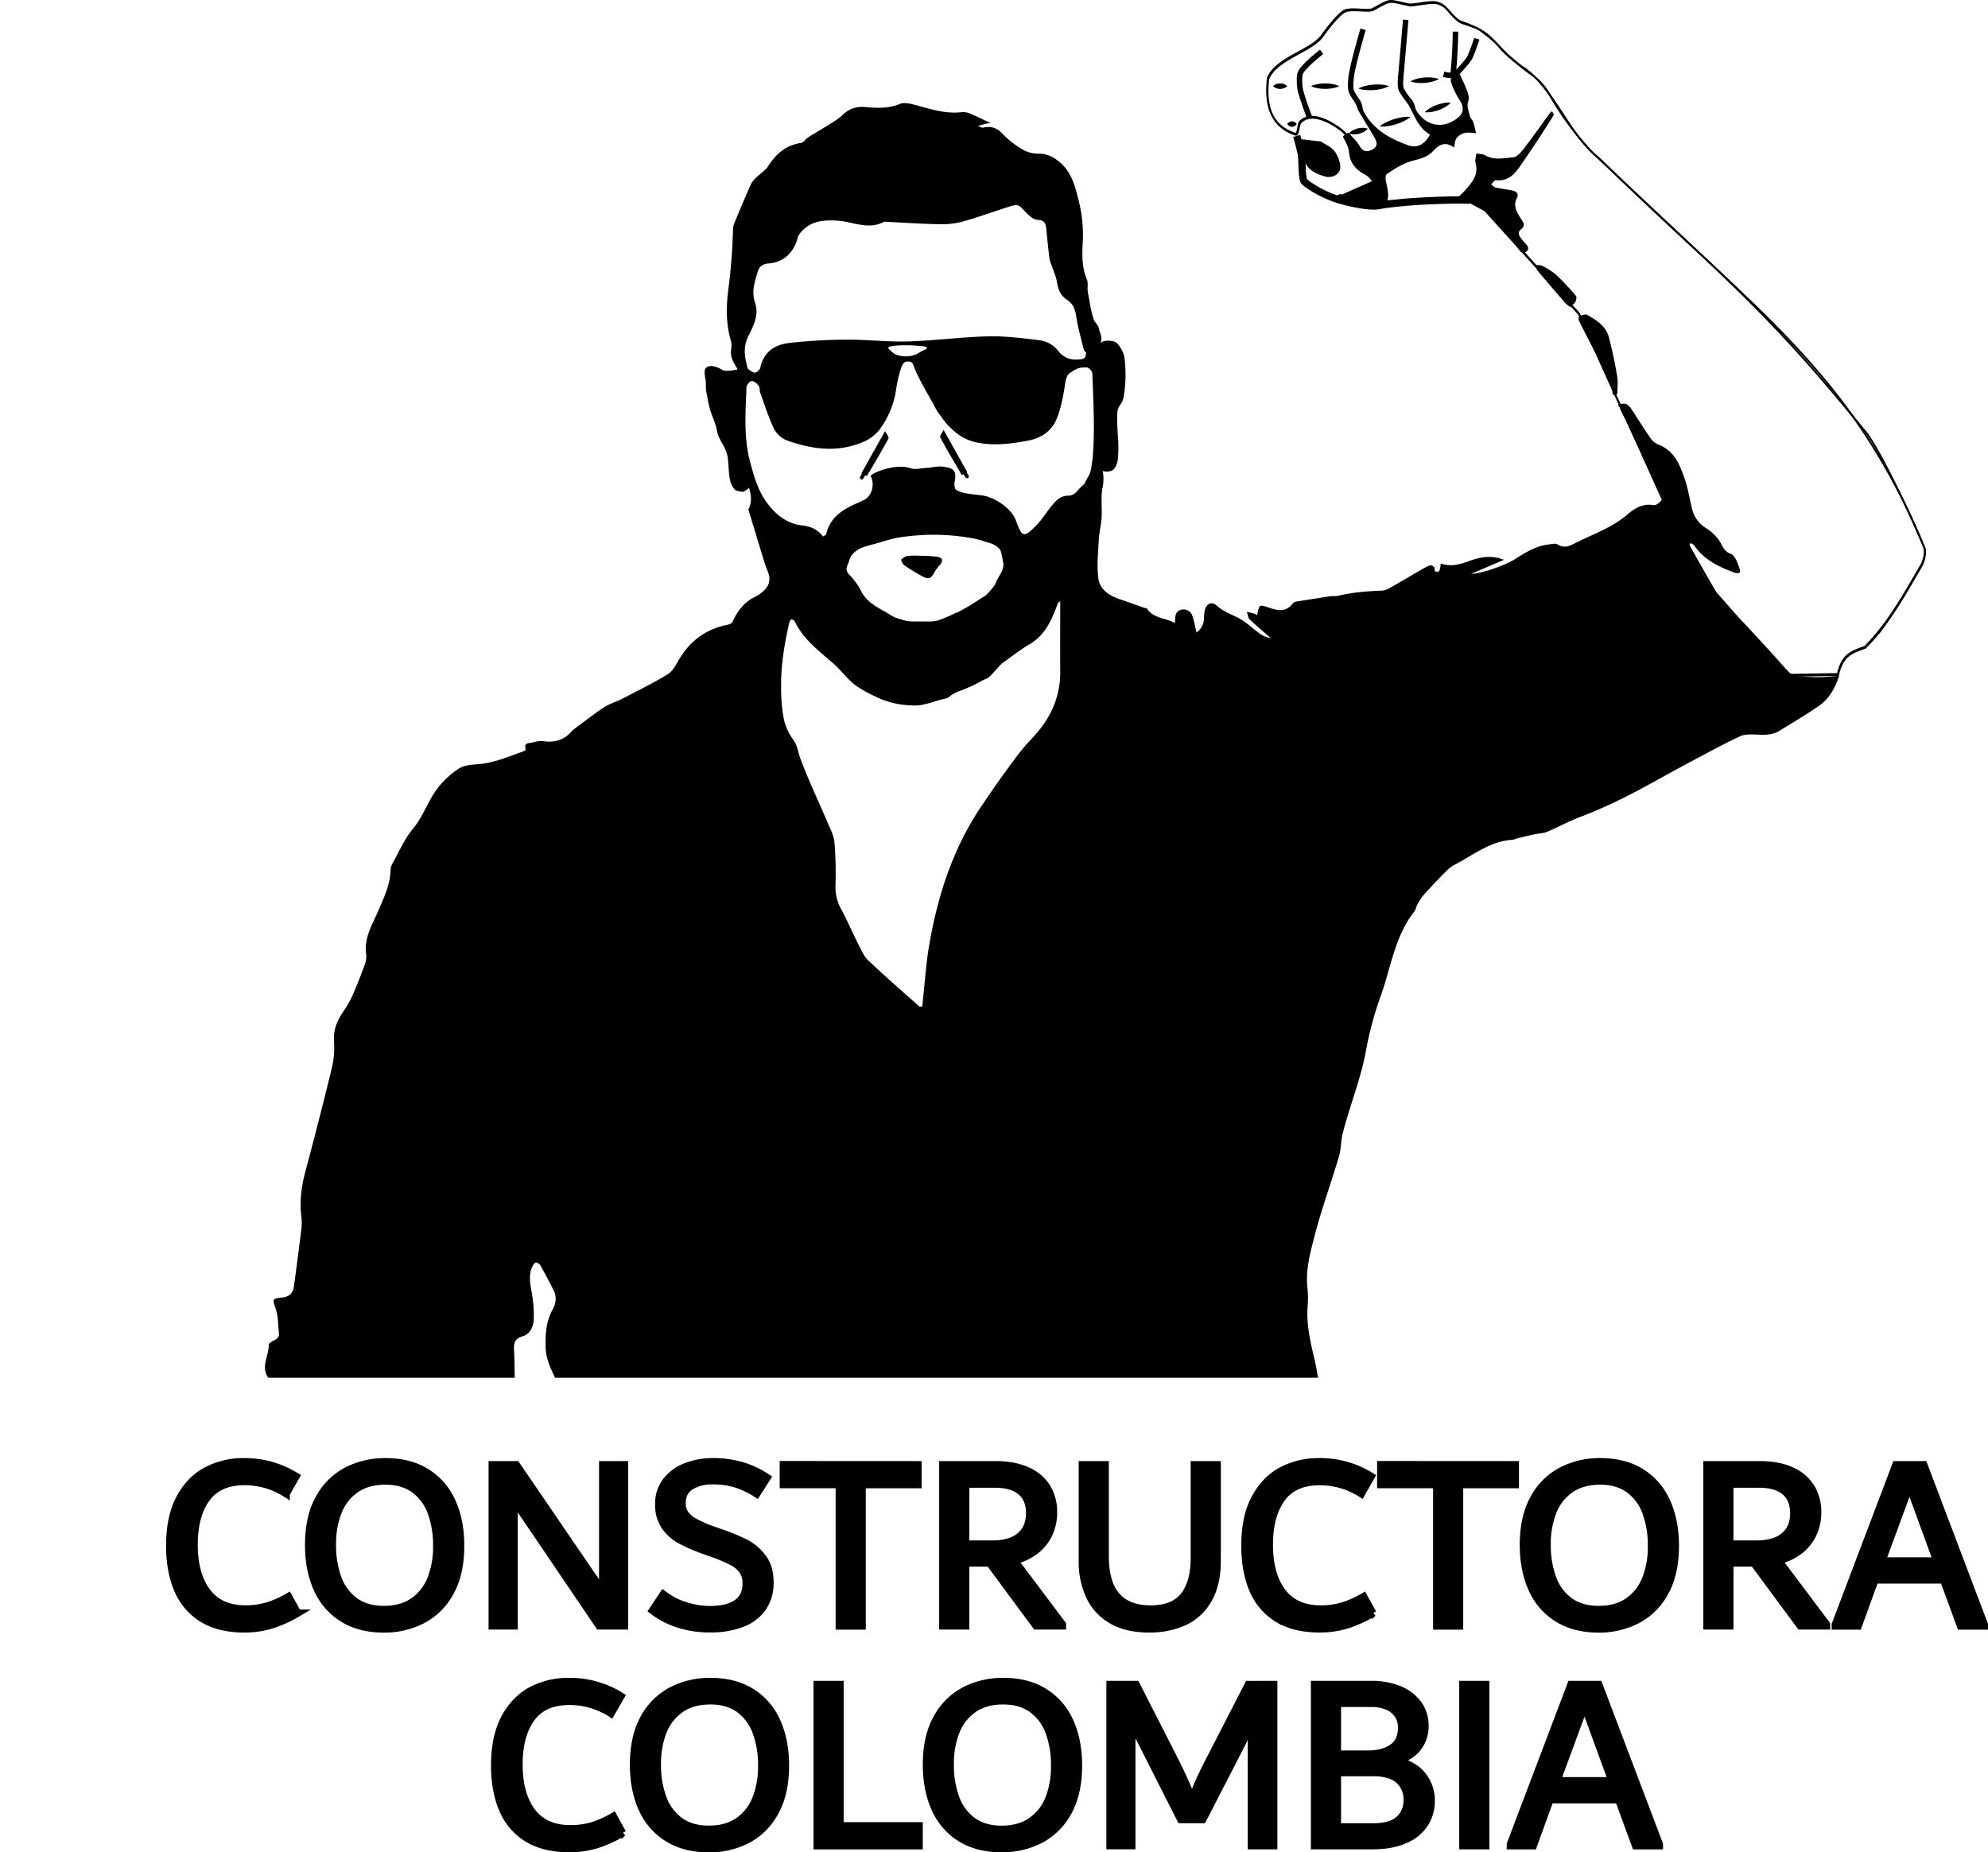 <svg xmlns="http://www.w3.org/2000/svg" viewBox="0 0 1094.58 1019.88"><defs><clipPath id="clip-path" transform="translate(91.44)"><path class="cls-1" transform="rotate(180 506.39 223.59)" d="M490.84 179.05h31.11v89.07h-31.11z"/></clipPath><clipPath id="clip-path-2" transform="translate(91.44)"><path class="cls-1" d="M384.37 250.65h54.16v26.64h-54.16z"/></clipPath><style>.cls-1,.cls-2,.cls-3,.cls-6{fill:none}.cls-2,.cls-3,.cls-6,.cls-8{stroke:#000}.cls-2,.cls-3{stroke-miterlimit:10}.cls-3{stroke-width:3px}.cls-8{stroke-width:4px}.cls-6{stroke-linecap:round;stroke-linejoin:round;stroke-width:2px}</style></defs><g id="Capa_2" data-name="Capa 2"><g id="Capa_1-2" data-name="Capa 1"><path d="M420.78 267.13c2 1 3 0 7 1 6.14 1.53 4.07.82 8.33 2.33 3.78 1.34 7.68 1.67 11.85 2.15 7.84.52 17.59 7.34 20 14.08 3.37 9.32 4.35 9.62 11.3 2.44 3-3.07 5.26-6.8 7.95-10.15 2.56-3.18 5.15-6.22 9.92-6.07a6.22 6.22 0 0 0 4.1-2.07c2.49-2.74 4.63-5.41 8.94-5.68.64 0 2.46-4.09 2.65-5s-.55-4.47-.9-7.15a.7.7 0 0 1 1.32-.39c1.84 4.1 3.58 7.54 2.59 14.94-1.36 5.56-.38 11.66-.74 17.5-.25 4-1.34 8-1.55 12.05-.36 7.13-1.14 14.38-.23 21.38.82 6.28 6.21 9.57 12.08 11.54 4.51 1.52 9 3.16 13.46 4.74.41.14 1.07 0 1.24.3 3.68 5.69 10.6 5.11 15.33 8 .29-1.87 0-4.21 1-5.65 2.1-3 7.11-2.25 8.49 1.23 1.15 2.93 1.57 6.14 2.4 9.57a9 9 0 0 0 4.1-7.27 36.12 36.12 0 0 1 .4-4.54c.9-4.19 3.93-5.58 7-2.74 3.3 3 7.22 4.41 11.08 6.3 4.39 2.14 8 5.79 12.06 8.7a11.86 11.86 0 0 0 6.22 2.57c-3.85-3.36-7.81-6.61-11.49-10.15-1-.95-1.12-2.8-1.64-4.24 1.35.32 2.72.6 4 1a8.93 8.93 0 0 1 1.67.89c.5-1.78.52-4 1.62-5 .71-.66 3.08.22 4.6.73 4.69 1.58 9.26 2.91 13.07-1.83a4 4 0 0 1 2.16-1.37c6.33-1.06 12.68-2 19-3 1.28-.19 2.66.13 3.9-.17 8-2 16.2-2.59 24.44-2.91 2.19-.08 4.41-1.56 6.44-2.7 5.62-3.15 11.11-6.53 16.73-9.68 2.49-1.4 5.41-3.25 6 1.88 0 .05 2.16.16 2.33-.21a17.87 17.87 0 0 0 .84-4.2c5.35 1.84 10.15.63 15.16-1.2 5.82-2.13 12-3.76 19.69-.85L718.47 316c7.22-.37 19.77-5.27 24.35-8.21 5.63-3.6 11.4-7.18 18.28-8 1.72-.21 3.9-.79 5.12 0 4.11 2.59 7.38.38 10.71-1.28 9.26-4.62 19.11-8 27.24-14.88 4-3.37 8.57-6.65 14.77-5.5 1.43.26 3.95-1.71 4.83-3.29.65-1.15-.23-3.53-1-5-1.49-2.84-4.35-5.25-5-8.19-2.19-10.22-8.9-18.21-12.78-27.56-1.25-3-3-5.77-4.31-8.74-.37-.85 0-2 0-3 1.2.05 2.63-.31 3.53.23a10.44 10.44 0 0 1 3 3.29c3.37 5.06 6.52 10.26 10 15.24a10.21 10.21 0 0 0 4.4 3.67c8.86 3.29 11.84 11.11 14.56 18.91 1.83 5.26 2.62 10.88 4 16.29a16.87 16.87 0 0 0 7.73 10.81 24.75 24.75 0 0 1 7.35 7c1.83 2.67 2.21 5.72 6.28 7.16 2.43.86 3.9 5.48 5 8.69.72 2.15-1.5 2.24-3 1.66-8.63-3.19-16.79-7.11-22.22-15.07a4.63 4.63 0 0 0-1.51-1.05c-.13-.07-.4.09-1 .26a9.14 9.14 0 0 0 .39 2.22c5.59 12.55 11.92 24.51 22.23 34.12 7.75 7.24 14.71 15.33 22 23.1 3.39 3.64 6.54 7.5 10 11.05a8 8 0 0 0 4.46 2.31 118.49 118.49 0 0 0 12.92.58c3.18 0 6.35-.43 10.35-.72-2.35 7.22-5.66 12.77-11.08 16.53-7.11 4.94-14.6 9.34-22 13.86-4.33 2.65-9.16 2.07-14 1.91-2.49-.08-5.29 0-7.47 1-8.39 3.93-16.55 8.39-24.74 12.73q-10.64 5.64-21.18 11.5c-13.61 7.6-27.44 14.67-42.06 20.17-6.24 2.34-12.12 5.62-18.28 8.2-2.14.89-4.65.88-7 1.38-3.35.73-6.69 1.55-10 2.36a11.14 11.14 0 0 1-1.83.65c-12.19.57-21.38 8.19-31.56 13.47a19.47 19.47 0 0 0-5 3.66c-4.28 4.33-8.49 8.73-12.56 13.25a30.31 30.31 0 0 0-3.51 5.42c-.64 1.13-.74 2.61-1.52 3.59-10.75 13.54-12.88 30.56-18.43 46.15a188.84 188.84 0 0 0-8.17 30c-2.81 15.85-9 30.67-12.91 46.13-1.07 4.18-.86 8.7-2.09 12.81-4.37 14.7-9.68 29.14-13.5 44-2.37 9.24-5 18.72-3.8 28.6a52.05 52.05 0 0 1 .06 9.75c-.73 10.23 1.6 20 3.94 29.84.75 3.15 1.22 6.36 1.82 9.54H214.13c-2.36-5.31-5-10.38-5.14-16.56-.14-7.27.13-14.2 3.74-20.78 1.8-3.29 2.53-7 .72-10.66-2.32-4.66-4.77-9.25-7.3-13.79a3.44 3.44 0 0 0-2.4-1.71c-.73.05-1.59 1.23-2 2.1-2.26 4.58-1.35 9.23-.51 14a69.7 69.7 0 0 1 1.22 14.75c-.17 4.13-1.7 8.55-6.22 9.84-4.92 1.41-4.84 4.63-4.62 8.52.28 4.75.25 9.52.35 14.28H56.26c-4.31-6.11.46-12.11.26-18.18 0-.33.42-.73.72-1 1.74-1.7 5.28-1.78 4.9-5.35-.47-4.46-.36-9.13-1.74-13.3-1.8-5.44-2.19-5.76 3.56-6.36 3.95-.41 5.92-2.44 6.41-6.07q2.09-15.11 3.94-30.24a30.94 30.94 0 0 0 .23-7.8c-1.14-8.54-.08-16.8 2.12-25.07 4.94-18.63 9.79-37.29 14.32-56a49.71 49.71 0 0 0 1.51-15.47c-.56-6.85 1.82-12.2 5.57-17.49a51.55 51.55 0 0 0 4.94-9c2.26-5.14 4.29-10.4 6.22-15.68a12.13 12.13 0 0 0 1-5.72c-1.48-9.3 3.36-16.82 6.74-24.68 3.09-7.18 6.48-14.18 6.64-22.22a8.08 8.08 0 0 1 1.14-3.7c3.58-6.39 6.54-13.33 11.14-18.88 4.4-5.3 6.9-11.41 10.17-17.17a46.92 46.92 0 0 1 15-15.94c2.83-1.89 7-2.23 10.57-2.49 8.8-.65 16.74-4.12 24.88-7 .57-.2 1.54-.75 1.5-1-.28-1.75-.79-3.37 1.9-3.66s5.21-1.49 7.61-1.07c6 1 11.6-.54 15.52-5.09a12.5 12.5 0 0 1 2.11-1.87c5.31-3.92 10.49-8.06 16-11.65 3.19-2.06 7-3.14 10.41-4.9 8.23-4.26 16.54-8.39 24.48-13.15 2.56-1.53 4.37-4.69 5.93-7.44 6-10.55 14.68-17.34 26.63-19.85 1.24-.26 2.75-.63 3.25-1.71 2.6-5.6 6.26-10.66 11.77-13.43 7.86-4 10-8.51 7.73-14.21-.6-1.48-1.21-3-1.68-4.49-3-9.7-5.92-19.43-8.87-29.15-.06-.2-.25-.47-.18-.61 4-7.79-1.69-14.67-2.13-22.06-.69-11.46-2.18-22.86-3.16-34.3-.28-3.23-.6-6.68.24-9.71 1.43-5.11.24-9.46-2.33-13.65-1.66-2.69-2.65-5.35-2.06-8.6a11.91 11.91 0 0 0-.33-5.17c-2.73-9.4-2.4-19.17-1.17-28.47a306.15 306.15 0 0 0 2.47-32.39c.05-2.07 1.11-4.16 1.93-6.15 2.55-6.17 5.16-12.31 7.88-18.4a12.73 12.73 0 0 1 2.71-3.59c2.31-2.29 5.31-4.09 7-6.74 4.35-6.7 9.73-11.38 17.92-12.55 1.46-.2 2.57-2.22 4-3.14 3.41-2.19 7-4.16 10.37-6.33 2.9-1.85 6-3.52 8.45-5.87a14.91 14.91 0 0 1 12.38-4.45c6.49.57 12.91.94 19.25-1.71 2.13-.88 5.16-.28 7.59.35 8.8 2.27 17.41 5.39 26.78 4.14a10.43 10.43 0 0 1 4.94 1.13c3.18 1.31 6.26 2.87 10.29 4.76l-6.66 1.72c1.58.6 2.17 1.06 2.63 1 4.36-1 7.74-.22 11 3.41a49.71 49.71 0 0 0 11.74 9 18 18 0 0 0 8.65 1.9 15.11 15.11 0 0 1 8.84 3c8.43 5.6 10.52 14.23 12.72 23.13a76.69 76.69 0 0 1 2.16 22.74c-.37 6.8-.52 13.69 2.26 20.29.88 2.07.13 4.77.56 7.1 1 5.31 1.67 10.78 3.55 15.78 2.66 3.51 2.66 3.51 2.66 6.52 1 2 0 2.58 0 4 0 2 0 1-1 4-.32 1.57-2.92 2.4-4.71 2.86-2.59.67-2.89-2-3.33-3.88-1.28-5.25-2.77-10.48-3.55-15.82-.57-3.92-1.75-7.14-5.13-9.3-3.62-2.32-4.88-5.79-5.53-9.86-.46-2.89-1.75-5.66-2.68-8.48a24.83 24.83 0 0 1-1.43-4.29c-.67-5.34-1.18-10.7-1.7-16-.29-3-.7-5.2-4.86-5.36-2.29-.09-4.83-2.47-6.65-4.39-4.1-4.32-4-4.49-9.82-2.61-8.68 2.78-17.26 5.91-26.05 8.29a48.13 48.13 0 0 1-13.3 1.05c-9.33-.19-18.65-.85-28-1.31a1.24 1.24 0 0 0-.64 0c-8.76 4.76-17.31-.14-25.94-.61-7.11-.38-13.9 0-19.15 5.62a9.44 9.44 0 0 0-2.43 3.57c-2.14 8.3-7.76 13.77-16 14.37-3.47.25-5.28 1.75-6.13 4.69-1.61 5.58-3.52 10.91-1.39 17.12 2.09 6-.53 12-3.39 17.48s-2.78 10.82-1.21 16.44c.23.84.26 2 .82 2.42 1.09.91 2.54 2 3.75 2a4.18 4.18 0 0 0 2.88-2.7c1.84-8.87 8.13-12.79 16.18-13.68a297.46 297.46 0 0 1 31.2-1.81c11.26-.07 22.55 1.32 33.79 1 14.74-.44 29.43-2.43 44.17-2.81 9.27-.24 18.61 1 27.87 2.07 6.82.78 11.27 4.9 13.79 11.41.84 2.19 3 3.86 4.8 6-3.11 1-3.67 4.28-4.17 8.09a97.88 97.88 0 0 1-3.68 15.78c-2.48 8.05-8.51 12.57-16.48 14.06-9.84 1.85-19.86 3.14-29.76.68a26.36 26.36 0 0 1-10.09-5.18c-5-4.09-6-6.07-9.16-10.21a33 33 0 0 1-2.72-4.54c-1.85-3.82-8.33-13.8-11.35-22.1-.79-2.18-1.79-2.18-3.79-2.18-1 0-2.32 1.39-2.77 2.72a67 67 0 0 0-2.94 11.92 48.88 48.88 0 0 1-9.57 23.29 23.28 23.28 0 0 1-9.4 6.63c-13.88 5.7-27.81 3.68-41.41-1.18a14.16 14.16 0 0 1-6.91-6.25c-3.08-6.42-5.22-13.29-7.66-20-.44-1.2-.09-2.85-.79-3.76-.94-1.23-2.57-2.7-3.86-2.65-1 0-2.84 2.12-2.89 3.35-.47 13.45-1.63 27 1.76 40.22 1.92 7.48 4.12 15.35 8.28 21.68 4.56 6.92 11.38 13.18 20.12 14.18 5.24.59 8.93 2.23 12 6.18.79-.56 1.63-.84 1.73-1.28 2.14-9.38 9.21-13.75 17.26-17.16 1.2-.51 2.35-1.13 3.54-1.67 7.48-3.1 6.48-3.1 13.48-6.1 1.75-.82 4.31-.15 6-1 2-1 4-3 5-2s7 1 8 0 2.46.14 4.04.94Zm-76.42 73.74c-.45.59-1 1-1.16 1.55-2.58 11.66-4.73 23.39-4.56 35.39a96.9 96.9 0 0 0 1.32 17.3 29.82 29.82 0 0 0 5.17 11.89c2.52 3.36 2.77 7 4.09 10.58 4.46 12 10 23.54 15 35.31 1.51 3.55 3.47 7.19 3.8 10.92a210.56 210.56 0 0 1 .54 24.1 25.12 25.12 0 0 0 3.31 13c3.37 6.28 6.16 12.87 9.39 19.23 1.56 3.06 3 6.46 5.46 8.75 9.12 8.64 18.61 16.9 28 25.26.24.21.82 0 1.65 0 .18-1.89.34-3.79.55-5.69 1-9.27 1.63-18.61 3.19-27.78 4.7-27.44 13.08-53.57 28.86-76.88 3.51-5.17 7-10.34 10.65-15.42s7.33-10.19 11.22-15.1c2.69-3.41 5.81-6.47 8.64-9.77 8.38-9.76 13-20.95 12.84-34-.1-12.73 0-25.46 0-38.4-.62.45-1.13.61-1.25.93-3.35 8.92-6.82 17.62-15.79 22.77-4.85 2.79-9.25 6.38-13.86 9.62-2.67 1.88-3.1 3.2-7.63 7.73-2 2-2 1-7 4a97.55 97.55 0 0 1-9 4 20.26 20.26 0 0 0-6 3c-.92.61 0 1-5 2-7 2-4.49 1.59-11 3-3.28.71-11 0-15-1a47.26 47.26 0 0 1-11-4 72.55 72.55 0 0 1-9-5c-5.31-3.54-8.76-8.82-13.41-12.87-8-7-16.66-13.34-21.34-23.38-.25-.41-1.04-.62-1.68-1.04Zm91.43-3.69c8.3-4.38 10-6 15-9 1-.6 5.58-5.58 6-7 1.18-3.91 5-7 4.1-11.66-.84-4.27-1.1-6.35-2.1-7.36-2.9-2.9-5-3-8-4-1.56-.52-4.44-1.33-6.1-1.66a119.44 119.44 0 0 0-36.33-1.2 62.39 62.39 0 0 0-13.61 2.86c-2.12.71-11.09 2.85-13 4-5 3-5 5-6.27 8.32-.74 1.69-1.61 3.49.6 5.88a35.6 35.6 0 0 1 6.49 8.83c2.4 5.22 7.58 8.51 12.19 11 3.09 1.67 3 2 7 4 4 1 5 2 10 2h8c4 0 4.85-.34 9-2 5.03-2.01 4.03-2.01 7.03-3.01ZM398 191c-.26.09-.25.54-.26 1.09.86.61 2 1.73 2.8 2.4 4.21 2.61 10.77 2.09 14.22-.39a34.8 34.8 0 0 1 4-2s0-.56 0-1-7-1-11-1-7.9.17-9.76.9ZM651 73c1.85 2.21 4.79 4.93 6.19 7.4 1.88 3.31 4.17 3.41 7.05 1.89 3.26-1.73 2.4-4.32 1-6.69-2.68-4.71-5.61-9.29-8.36-14-.72-1.22-1.35-3.34-1.93-4.65.37-.26 1.63-1.73 2-2 2 2 1.54 4.63 2.32 6.15 5.25 10.2 14.5 15.23 24.63 18.9 5.05 1.81 9.11-.57 12-5.9C688.77 70.13 687 62 683 56c.36-.23 1.63-1.77 2-2 3 3 2.41 5.36 3.54 7.12 5.26 8.23 14.27 10 22 4.26 4-3 4.47-5.77 1.86-10a44.34 44.34 0 0 1-4.15-8c-1.64-4.54-1.45-4.61 3.92-6.58 1.17 2.48 2.51 4.91 3.46 7.48s2.26 4.86 1.2 8.06c-.71 2.15.43 5 1 7.46.29 1.2 1.45 2.17 1.86 3.37.68 2 1.08 4.1 1.59 6.16-2-.09-4.07-.57-6-.17a8.68 8.68 0 0 0-4.62 2.69c-1 1.18-1 3.15-1.55 5.4-4.86-3.76-8.45-1.42-11.56 2-4.32 4.69-10.66 4.45-15.86 6.93A58.92 58.92 0 0 0 672 96c-.74.55-.61 2.81-.29 4.15 2.75 11.47.91 14.35-10.59 13.26A73.42 73.42 0 0 1 644 110c-.38-.14.25-1.47 0-2 .72-.3 2.11-1.45 3-1 2 1 6.75 1 10.44 3.09a12.68 12.68 0 0 0 5.61 1.39c2.66.1 5.61-3 4.54-5.06-2-3.74-4-8.49-7.37-10.24-5.57-2.91-8.46-6.8-8.93-12.55C651 80 648 76 648 75c.58-.39 2.36-1.67 3-2ZM718 112c-1.85.48-4 0-6 0 .17-1.06-.32-3.76 0-4a42.74 42.74 0 0 0 5.23-5.55c3-3.54 5.24-7.4 3.8-12.5-.46-1.64.23-3.61.4-5.43 1.63.3 3.51.19 4.86 1 5 2.85 10.32 1.51 15.3 1.14 2.51-.19 5.11-3.64 7-6.1 4.55-5.77 8.72-11.84 13.08-17.76a7.12 7.12 0 0 1 1.72-1.18c.28.75.82 1.48.64 1.77q-4.7 7.5-9.55 14.9c-2.47 3.75-5 7.43-7.56 11.15-3.56 5.26-7 10.57-14.72 9.81-.8-.08-1.75 1.46-2.63 2.25.82.61 1.56 1.55 2.47 1.75 3 .67 6 1 9 1.58 2.11.44 4 1.66 2.77 4.06-2.39 4.54 0 8 2.14 11.48 1.26 2.1 2.91 3.67-.05 6-2.27 1.76-.57 3.93.77 5.68 1.5 2 4.94 4.31 2.4 6.38-3.11 2.52-4.41-2-6.25-3.71-1.22-1.15-1.72-3-2.88-4.29-4.35-4.76-6.35-6.76-11.35-12.76M797.86 217.09c-2.81-6.16-5.59-12.33-8.44-18.47-.73-1.55-1.75-3-2.54-4.49-3.06-5.9-6.12-11.81-9.06-17.77-.28-.58 0-2.11.42-2.26 1.33-.52 3.22-1.32 4.19-.76 5.08 2.92 10.3 6.08 11.92 12.22 1.86 7.09 3.37 14.3 4.62 21.53.56 3.23.09 6.63.09 9.95Z" transform="translate(91.44)"/><path d="M635.81 77.9c3.19 2.1 4.19 2.1 6.9 4.62 2 1.84 4.71 8.26 3.55 11.11-1.3 3.22-4.83 4.55-8.64 3.41-6.52-2-11.51-5.05-11.21-13 .08-2.08-.82-4.2-1.51-7.4ZM772.92 168.83a15.25 15.25 0 0 1-2.33-1.74C765.35 161 760.11 155 755 148.84c-.58-.71-.53-1.94-.77-2.93 1.15.13 2.48-.06 3.42.45a36.54 36.54 0 0 1 7.63 4.87 141.17 141.17 0 0 1 11 11.69c.54.62.11 2.53-.45 3.51s-1.89 1.57-2.91 2.4ZM415.37 306a77.79 77.79 0 0 1 9.16.54c3.05.52 3.44 2.1 1.56 4.48a24.3 24.3 0 0 0-2.71 3.5c-2.16 4.22-3.41 4.79-7.28 2.62a98 98 0 0 1-9.37-5.72 4.78 4.78 0 0 1-2-3.23 6.78 6.78 0 0 1 3.56-2.11 57.46 57.46 0 0 1 7.08-.08ZM815.63 245.76c-3.38-6.36-8.13-11.95-10.48-18.91-.88-2.6-2.8-4.23-5.83-3.93M796.71 217.7c.44-.65 1.39-1.49 1.23-1.93-1.8-4.92-.88-10.66-4.49-15M698.85 312.3c-2.77.27-3.65 2.43-4.56 4.57M684.5 84.62c7.93.41 12.5-4.42 16.31-10.44M714.51 66.35a24.06 24.06 0 0 0-3.42-19.46c-2.24-3.35.13-4.23 1.46-6M762.79 61.13c.22.65.82 1.66.59 1.9A49.34 49.34 0 0 0 756 73.4c-3.21 5.93-8 11-12.2 16.4-.74.93-2.13 1.34-3.21 2M500.53 204l-7.83 1.31M736.69 307.73c-5.33 1.76-11.35.59-16.31 3.91-2.36 1.57-4.78 3.05-7.17 4.57M667.21 98.32l2.29 4.56c2.42 4.85-.46 10.23-5.88 10.32a13.75 13.75 0 0 1-7.09-2 6.34 6.34 0 0 0-5.35-.76c-1.25.25-3-1.93-4.52-3" transform="translate(91.44)"/><path d="M755.61 147.25c3.74 4.52 8.74 7.69 12.72 12.1a20.33 20.33 0 0 1 4.9 10.08M740.61 125.06c1 5.32 4.71 9 7.83 13.05M307.42 343c-.21 1.74-.43 3.48-.65 5.22M594.47 337.09l9.79 5.87M454.86 67.65c-2.17-.21-4.5 0-6.48-.75-2.89-1.07-5.06-.32-7.22 1.41M131.28 479.31l-7.83-.65M480.31 113.32c-.44 2.61-.87 5.22-1.31 7.83M485.52 84.62c-.43 2.61-.87 5.22-1.3 7.83M347.87 133.55l-7.87-1.31M439.21 61.13l-.66 7.87M512.27 256.85c2 4.46 4.22 8.93-.65 13M725 110.06h-7.83M741.26 122.45l7.18 2" transform="translate(91.44)"/><path class="cls-2" d="M649.93 74.83c1.74.12-17.06-16.4-25.45-7.17-1 1.42-1 7.21-2.61 6.52-14.42-4.84-16.51-17.39-15-30.66 4.26-10.82 23-15 29.35-22.84 0 0 8.62-12.39 13-14.35 3.58-1.58 11.2.24 15-.65 11.42-6.3 8.21-5.1 20.87-2.61 3.65-.13 10.75-1.87 14.36-1.31 6.56 1.59 6.71 6.15 13 10.44 1.77.91 8.77 2.85 10.44 3.92 16.58 12.41 5.59 6.61 23.49 20.87 6.52 5.22 10.44 6.53 15.66 15.66 6.22 10.9 17 26.1 27.4 35.23 74.85 70.6 95 86.47 147.44 151.35 10 14.63 27.39 52.19 31.31 62.63.9 2.42-.25 7-1.31 9.13-9 15.57-14.65 25.28-22.18 35.23-1.91 3-9.13 10.44-9.13 10.44-8.48 2.9-12.57 4.84-15 15l-27.55.44-39.69-45.2-29.31-51.8-46-102-57-63-52.93 1.35-3.07-18.35Z" transform="translate(91.44)"/><path class="cls-3" d="M636.23 28.51s-10.16 7.91-11.75 11.74c-.75 1.81-.41 7.22 0 9.14.93 4.34 5.22 15.66 5.22 15.66" transform="translate(91.44)"/><path d="M713.97 74.83s2.28 8.09 2.6 10.44c.46 3.23.13 11.31 1.31 14.35.33.86 4.44 3.43 5.22 3.92a60.32 60.32 0 0 0 14.34 6.52c5.23 1.55 16.22 4.11 21.59 3.15 17.55-3.15 46.26-3.15 46.26-3.15" stroke-width="4" stroke-miterlimit="10" stroke="#000" fill="none"/><path class="cls-3" d="M659.06 16.12s-5.7 19.42-6.53 26.09c-.23 1.94-.56 6 0 7.83s3.92 6.52 3.92 6.52M682.54 10.9s-1.92 22.51-2.6 30c-.18 2-.57 6 0 7.83.68 2.25 5.21 7.82 5.21 7.82M709.94 17.42s0 10.44-1.3 23.49c-.13 1.3-5.22 0-5.22 0M721.69 21.34a110.8 110.8 0 0 1-3.92 10.43c-1.32 2.48-8.25 9.67-8.25 9.67" transform="translate(91.44)"/><path d="M761 152c3.74 4.52 8.74 7.69 12.72 12.11M609.48 47.43a5.2 5.2 0 0 1 1.95-1.17 6.07 6.07 0 0 1 3.92 0 5.34 5.34 0 0 1 2 1.18 5.21 5.21 0 0 1-2 1.18 6.16 6.16 0 0 1-3.92 0 5.37 5.37 0 0 1-1.95-1.19ZM630.35 47.43a15 15 0 0 1 3.92-1.17 23.74 23.74 0 0 1 7.83 0 15 15 0 0 1 3.9 1.17 14.58 14.58 0 0 1-3.91 1.18 24.11 24.11 0 0 1-7.83 0 15.41 15.41 0 0 1-3.91-1.18ZM656.45 48.74a17.28 17.28 0 0 1 4.15-1.5 28.37 28.37 0 0 1 8.48-.66 17.29 17.29 0 0 1 4.33.85 17.13 17.13 0 0 1-4.15 1.5 27.87 27.87 0 0 1-8.48.65 17.26 17.26 0 0 1-4.33-.84ZM685.15 44.82a15.22 15.22 0 0 1 3.82-1.5 24.68 24.68 0 0 1 3.89-.65 23.56 23.56 0 0 1 3.94 0 14.69 14.69 0 0 1 4 .85A15 15 0 0 1 697 45a22.71 22.71 0 0 1-3.89.64 23.56 23.56 0 0 1-3.94 0 15.46 15.46 0 0 1-4.02-.82ZM668.19 69.61a18.71 18.71 0 0 1 3.9-2.43 31.64 31.64 0 0 1 4.14-1.61 30.36 30.36 0 0 1 4.34-1 18.79 18.79 0 0 1 4.58-.18 18.24 18.24 0 0 1-3.89 2.43 30.21 30.21 0 0 1-8.48 2.61 18.85 18.85 0 0 1-4.59.18ZM693 61.78a14.64 14.64 0 0 1 3.19-2.41 22.73 22.73 0 0 1 7.17-2.61 14.28 14.28 0 0 1 4-.2 14.38 14.38 0 0 1-3.21 2.44 21.85 21.85 0 0 1-3.48 1.6 22.2 22.2 0 0 1-3.7 1 14.19 14.19 0 0 1-3.97.18ZM651.23 73.53a8.32 8.32 0 0 1 2.32-1.8 11.52 11.52 0 0 1 2.54-1 11.31 11.31 0 0 1 2.68-.35 8.09 8.09 0 0 1 2.9.5 8 8 0 0 1-2.33 1.79 11.13 11.13 0 0 1-5.22 1.3 8 8 0 0 1-2.89-.44ZM617.31 68.31a3.57 3.57 0 0 1 1.3-1.18 2.87 2.87 0 0 1 1.31-.32 2.83 2.83 0 0 1 1.3.32 3.5 3.5 0 0 1 1.31 1.18 3.59 3.59 0 0 1-1.31 1.18 2.83 2.83 0 0 1-1.3.32 3 3 0 0 1-1.31-.33 3.53 3.53 0 0 1-1.3-1.17Z" transform="translate(91.44)"/><g clip-path="url(#clip-path)"><path d="M637.68 751.25c.1-4.76.07-9.53.35-14.28.22-3.89.3-7.11-4.62-8.52-4.52-1.3-6-5.71-6.22-9.84a69.7 69.7 0 0 1 1.22-14.75c.84-4.79 1.75-9.43-.51-14-.43-.87-1.29-2.05-2-2.1a3.38 3.38 0 0 0-2.39 1.71c-2.54 4.54-5 9.13-7.31 13.78-1.81 3.63-1.08 7.38.72 10.67 3.61 6.57 3.88 13.5 3.74 20.78-.13 6.18-2.78 11.25-5.14 16.56H195.36c.6-3.18 1.07-6.4 1.82-9.54 2.37-9.93 4.72-19.83 3.92-30.2a61.48 61.48 0 0 1 .19-10.42c.86-9.51-1.62-18.66-3.91-27.58-3.82-14.83-9.13-29.27-13.5-44-1.23-4.11-1-8.64-2.09-12.81-4-15.47-10.1-30.29-12.91-46.14a189 189 0 0 0-8.17-30C155.16 525 153 508 142.28 494.41c-.78-1-.88-2.47-1.52-3.59a30.31 30.31 0 0 0-3.51-5.42c-4.07-4.52-8.28-8.92-12.56-13.25a18.51 18.51 0 0 0-4.63-3.48c-10.32-5.28-19.57-13.07-31.91-13.66a10.28 10.28 0 0 1-1.83-.65c-3.34-.81-6.68-1.62-10-2.35-2.32-.51-4.83-.49-7-1.39-6.16-2.57-12-5.85-18.28-8.2a299.94 299.94 0 0 1-39.27-18.62q-13.65-7.51-27.39-14.86c-7-3.75-14.09-7.53-21.32-10.92-2.18-1-5-1.1-7.47-1-4.8.16-9.63.73-14-1.91-7.39-4.52-14.88-8.92-22-13.86-5.42-3.77-8.73-9.31-11.08-16.54 4 .3 7.17.72 10.35.73a118.5 118.5 0 0 0 12.92-.59 8 8 0 0 0 4.46-2.3c3.48-3.55 6.63-7.42 10-11.05 7.26-7.77 14.22-15.86 22-23.1 10.31-9.61 16.64-21.57 22.23-34.12a9.23 9.23 0 0 0 .39-2.22c-.62-.17-.89-.33-1-.26a4.49 4.49 0 0 0-1.51 1c-5.43 8-13.59 11.87-22.22 15.07-1.55.57-3.77.49-3-1.67 1.09-3.2 2.56-7.82 5-8.68 4.07-1.45 4.45-4.49 6.28-7.16a24.75 24.75 0 0 1 7.35-7 16.89 16.89 0 0 0 7.73-10.81c1.42-5.42 2.21-11 4-16.3 2.72-7.8 5.7-15.61 14.56-18.9a10.17 10.17 0 0 0 4.4-3.68c3.47-5 6.62-10.17 10-15.23a10.34 10.34 0 0 1 3-3.29c.9-.54 2.33-.19 3.53-.23 0 1 .33 2.19-.05 3-1.32 3-3.06 5.75-4.31 8.74-3.88 9.35-10.59 17.34-12.78 27.56-.64 2.94-3.5 5.35-5 8.19-.79 1.51-1.67 3.88-1 5 .88 1.58 3.4 3.55 4.83 3.28 6.2-1.14 10.79 2.14 14.77 5.51 8.13 6.88 18 10.26 27.24 14.87 3.34 1.67 6.6 3.88 10.71 1.28 1.22-.77 3.41-.19 5.12 0 6.88.81 12.65 4.4 18.28 8 4.58 2.93 17.13 7.83 24.35 8.21l-18.42-7.76c7.68-2.92 13.87-1.28 19.69.85 5 1.83 9.81 3 15.16 1.2a17.67 17.67 0 0 0 .84 4.19c.17.38 2.33.27 2.33.22.64-5.13 3.56-3.28 6.05-1.88 5.62 3.15 11.11 6.52 16.73 9.67 2 1.14 4.25 2.62 6.44 2.71 8.24.32 16.4.93 24.44 2.9 1.24.31 2.62 0 3.9.18 6.35.94 12.7 1.91 19 3a3.9 3.9 0 0 1 2.16 1.37c3.81 4.74 8.38 3.41 13.07 1.83 1.52-.52 3.89-1.39 4.6-.73 1.1 1 1.12 3.22 1.62 5a8.38 8.38 0 0 1 1.67-.89c1.33-.4 2.7-.67 4.06-1-.53 1.44-.66 3.28-1.65 4.24-3.68 3.54-7.64 6.79-11.49 10.15a11.94 11.94 0 0 0 6.22-2.57c4-2.91 7.67-6.56 12.06-8.7 3.86-1.89 7.78-3.27 11.08-6.31 3.07-2.83 6.1-1.45 7 2.75a36 36 0 0 1 .4 4.54 9 9 0 0 0 4.1 7.26c.83-3.42 1.25-6.64 2.4-9.56 1.38-3.49 6.39-4.23 8.49-1.23 1 1.44.74 3.78 1 5.64 4.72-2.91 11.64-2.32 15.32-8 .17-.26.83-.17 1.24-.31 4.49-1.57 8.95-3.21 13.46-4.73 5.87-2 11.26-5.26 12.08-11.54.91-7 .13-14.25-.23-21.38-.21-4-1.3-8-1.54-12.05-.37-5.85.61-11.94-.75-17.5-1.16-4.74 1-6.71 3.26-9.37.44 1.67-.08 3.2.19 4.59.18 1 1.44 2.42 2.21 2.42 4.32 0 6.45 2.94 8.94 5.68a6.22 6.22 0 0 0 4.1 2.07c4.77-.15 7.36 2.88 9.92 6.06 2.69 3.36 5 7.09 7.95 10.16 6.95 7.18 7.93 6.87 11.3-2.44 2.44-6.74 13.4-15.16 20-14.08 4.55.73 8.07-.81 11.85-2.15 4.26-1.51 4.5-2.43 2-6.4-1.14-1.79-2.09-3.4-.28-5.21 3.38-3.38 13-2.85 15.59 1.12 1.47 2.24 2.77 2.47 4.73 1.06 6.69-4.8 13.65-4.61 20.79-1.13 1.71.83 3.44 1.62 5.19 2.44-4.51 6.91-3.69 9.48 3.85 12.89 1.19.54 2.34 1.16 3.54 1.67 8.05 3.41 15.12 7.78 17.26 17.16.1.44.94.71 1.73 1.28 3.09-3.95 6.78-5.59 12-6.19 8.74-1 21.39-8.83 26-15.74 3-6 3-4 4-11 1.93-13.49.68-35.88.21-49.33-.05-1.22-1.85-3.31-2.89-3.35-1.29 0-3.94-.06-5.32.63-4 2-5.57 2.8-6 4-2.43 6.7-1.94 15.61-5 22-1.28 2.67-7.22 9-10 10-13.57 4.84-20.44 2.89-34.29-2.81a23.23 23.23 0 0 1-9.4-6.62 48.93 48.93 0 0 1-9.57-23.24 67 67 0 0 0-2.94-11.92c-.45-1.33-2.25-2.57-3.7-3-.65-.21-2.41 1.38-2.86 2.49-3.28 8-11.19 13.81-11 23.43 0 .35-.4.75-.69 1.07-3.76 4.17-7.21 8.72-11.43 12.37a25.42 25.42 0 0 1-10.2 5.16c-9.9 2.46-19.92 1.17-29.76-.68-8-1.5-14-6-16.48-14.07a97.64 97.64 0 0 1-3.68-15.78c-.5-3.8-1.06-7.06-4.17-8.08 1.77-2.15 4-3.82 4.81-6 2.51-6.51 7-10.63 13.78-11.41 9.26-1.07 18.6-2.31 27.87-2.07 14.74.37 29.43 2.37 44.17 2.81 11.24.33 22.25 5.28 33.52 5.35 10.39.07 13.69.86 24 2 8.05.89 9.48 2.48 14 7a11.36 11.36 0 0 0 8 3c2 0 4 0 5-1s1-6 1-8c0-6 .84-3.61-2-9s-1.68-14.42.41-20.47c2.13-6.2.22-11.53-1.39-17.11-.85-2.95-2.66-4.44-6.13-4.69-8.22-.6-13.84-6.07-16-14.37a9.47 9.47 0 0 0-2.43-3.58c-5.25-5.65-12-6-19.15-5.61-8.63.47-17.18 5.37-25.93.61a1.4 1.4 0 0 0-.65 0c-9.33.47-18.65 1.13-28 1.32a48 48 0 0 1-13.4-1.24c-8.8-2.37-17.38-5.5-26.06-8.28-5.87-1.89-5.72-1.71-9.82 2.61-1.82 1.92-4.36 4.3-6.65 4.39-4.16.16-4.57 2.34-4.86 5.36-.52 5.35-1 10.71-1.7 16a25.11 25.11 0 0 1-1.43 4.29c-.93 2.82-2.22 5.58-2.68 8.48-.65 4.07-1.91 7.54-5.53 9.85-3.38 2.17-4.56 5.39-5.13 9.31-.78 5.33-2.27 10.57-3.55 15.82-.44 1.83-.74 4.54-3.33 3.88-1.79-.46-4.24-2.26-4.56-3.84-.78-4-3-5.88-6.46-7.2-.76-.29-1.22-1.34-2.69-3.07 5.2 1.15 9.26.46 10.66-3.28 1.88-5 2.57-10.47 3.55-15.78.43-2.33-.32-5 .56-7.09 2.73-6.48 2.64-13.23 2.28-19.91a77.62 77.62 0 0 1 2.3-23.02c2.2-8.89 4.29-17.53 12.72-23.13a15.1 15.1 0 0 1 8.84-2.94c2.91 0 6.21-.47 8.65-1.91a49.67 49.67 0 0 0 11.75-9c3.29-3.63 6.67-4.39 11-3.42.46.1 1.05-.36 2.63-1l-6.66-1.73c4-1.88 7.11-3.44 10.29-4.76a10.44 10.44 0 0 1 4.94-1.12c9.37 1.25 18-1.88 26.78-4.14 2.43-.63 5.46-1.24 7.59-.35 6.34 2.64 12.76 2.28 19.25 1.71A14.91 14.91 0 0 1 457.15 56c2.44 2.34 5.55 4 8.45 5.86 3.41 2.18 7 4.15 10.37 6.33 1.44.93 2.55 2.94 4 3.15 8.19 1.17 13.57 5.85 17.92 12.55 1.71 2.65 4.71 4.44 7 6.74a12.83 12.83 0 0 1 2.71 3.58c2.72 6.09 5.33 12.24 7.88 18.4.82 2 1.88 4.09 1.93 6.16.27 10.85-10 21.43-8.59 32.23 1.23 9.3 2 19 4 28 .36 1.66 1.7 4.35 2 6 .58 3.25-1 5-1 8 0 4.91-1.27 8.9.16 14 .84 3 .52 6.48.24 9.7-1 11.44.28 22.88-.4 34.33-.45 7.4 0 6 1 14 .07.14-6 8.43-6.07 8.64q-4.11 13.56-8.24 27.11c-.7 2.27-1.52 4.51-2.38 6.72-1.49 3.85-.93 7.16 2.08 10.13 6 5.92 11.87 12 17.88 17.87a5.91 5.91 0 0 0 2.86 1.16c12 2.5 20.62 9.29 26.63 19.85 1.56 2.75 3.37 5.9 5.93 7.44 7.94 4.76 16.25 8.89 24.48 13.14 3.41 1.76 7.22 2.85 10.41 4.91 5.41 3.51 10.48 7.55 15.68 11.39a14.85 14.85 0 0 1 2.43 2.1c3.93 4.57 9.58 6.14 15.54 5.11 2.4-.41 5 .81 7.61 1.08s2.18 1.9 1.9 3.65c0 .26.93.8 1.5 1 8.14 2.84 16.08 6.31 24.88 7 3.6.26 7.74.59 10.57 2.48a47.1 47.1 0 0 1 15 15.94c3.27 5.77 5.77 11.87 10.17 17.17 4.6 5.56 7.56 12.5 11.14 18.89a8.08 8.08 0 0 1 1.14 3.69c.16 8.05 3.55 15.05 6.64 22.22 3.38 7.87 8.22 15.39 6.74 24.69a12.13 12.13 0 0 0 1 5.72c1.93 5.28 4 10.53 6.22 15.68a51.55 51.55 0 0 0 4.94 9c3.75 5.28 6.13 10.64 5.57 17.48a49.74 49.74 0 0 0 1.51 15.48c4.53 18.73 9.38 37.39 14.32 56 2.2 8.27 3.26 16.52 2.12 25.06a30.92 30.92 0 0 0 .23 7.8q1.86 15.15 3.94 30.25c.49 3.63 2.46 5.66 6.41 6.07 5.75.59 5.36.92 3.56 6.36-1.38 4.17-1.27 8.84-1.74 13.3-.38 3.56 3.16 3.65 4.9 5.34.3.3.73.69.72 1-.2 6.06 4.57 12.06.26 18.18Zm-154-416.56c-4.68 10-13.31 16.39-21.34 23.38-4.65 4.05-9.16 8.24-12.57 13.63-1.87 3-5.41 4.92-8.35 7.12-3.82 2.85-7.93 5.32-11.65 8.29-2.67 2.14-5.16 2.32-8.44 1.61-6.51-1.41-13.15-2.35-19.78-3.14-4.75-.57-6.23-1.84-5.19-6.6.58-2.69.09-4.13-2.42-5.06-1.62-.6-3.14-1.5-4.77-2.1-7.05-2.6-7.05-2.57-11.43-9.63-.34 1.45-.31 2.48-.79 3.14a15.87 15.87 0 0 1-2.58 2.3c-.43-.93-1.33-1.92-1.2-2.76.63-4.11-2.26-5.79-4.93-7.67-4.61-3.24-9-6.83-13.86-9.62-9-5.16-12.44-13.86-15.79-22.77-.12-.32-.63-.49-1.25-.93 0 12.94.08 25.67 0 38.4-.11 13 4.46 24.21 12.84 34 2.83 3.3 5.95 6.36 8.64 9.76 3.89 4.92 7.58 10 11.22 15.1s7.14 10.26 10.65 15.43c15.78 23.31 24.16 49.43 28.86 76.87 1.56 9.18 2.16 18.52 3.19 27.79.21 1.89.37 3.79.55 5.69.83 0 1.41.18 1.65 0 9.38-8.37 18.87-16.62 28-25.27 2.42-2.29 3.9-5.68 5.46-8.74 3.23-6.36 6-13 9.39-19.24a25.06 25.06 0 0 0 3.31-13 210.56 210.56 0 0 1 .54-24.1c.33-3.73 2.29-7.37 3.8-10.93 5-11.77 10.59-23.33 15.05-35.3 1.32-3.54 1.57-7.22 4.1-10.58a30 30 0 0 0 5.16-11.87 96.9 96.9 0 0 0 1.32-17.3c.17-12-2-23.74-4.56-35.4-.12-.53-.71-1-1.16-1.54-.73.35-1.51.57-1.72 1.04Zm-78.42-2.37c-.63 2.8 1.08 4 3.8 3s5.1-2.33 7.77-3.09c5.35-1.51 5.38-1.39 9.46 1.28 3.33-1.93 6.33-3.77 9.42-5.44 4.61-2.5 9-5 11.4-10.17a35.84 35.84 0 0 1 6.49-8.84c2.21-2.38 1.86-3.82-.4-5.87-5.66-5.12-12.5-7.68-19.64-9.73-1.61-.46-4.15-.62-4.62-1.66-1.62-3.62-4.7-3.47-7.63-3.8-12.12-1.36-24.24-2.15-36.33.21a13.25 13.25 0 0 0-4.83 1.65 77.23 77.23 0 0 0-9.88 7.42 6.25 6.25 0 0 0-1.5 5 108.83 108.83 0 0 0 3.23 11.77c.43 1.43.73 3.51 1.75 4.06 7 3.76 12.61 9.72 20.42 12.17 4.54 1.44 6.94-.66 8.88-4.69 3.34 2.11 2.71 4.24 2.16 6.73Zm16.55-149.56c-.88 0-2.57.93-2.56 1.4a5 5 0 0 0 1.42 3.18c3.38 3.24 6.61 3.1 10.45-.16.8-.68 1.7-1.23 2.56-1.84v-1.66c-4.02-.33-7.96-.76-11.92-.92Z" transform="translate(91.44)"/></g><path d="M321.7 268.13a38.31 38.31 0 0 1-3.5 2.5c-.9.45-4.3-.29-5-1-2-2-2.59-4.46-3-7-.36-2.23-.63-8.77-1-11-1-6-5-9-6-15-.48-2.89-2-6.24-3-9a52.29 52.29 0 0 1-2-8c-1-5-1-5-1-9 0-1.52-1.5-6.51 0-8 2.5-2.5 7.19-.09 9 1 2.5 1.5 9.5-.5 9.5-.5M509.8 194.87s3.42-5.34 5.6-6.62c1.59-.94 5.44-.78 7.12 0 2.38 1.1 4.79 6.33 5.09 8.14a73.29 73.29 0 0 1-.51 22.9c-.59 2.68-2.23 3.59-3.05 6.11-.75 2.27-.22 11.43 0 14.25a79 79 0 0 1 0 13.23c-.33 2.25-1.23 4.93-3.06 6.1a7.12 7.12 0 0 1-6.1 0c-2.11-1.15-1.53-8.65-1.53-8.65M395.84 237.29c.68 1.42 2.33 3.35 1.88 4.19-3.74 7-7.87 13.82-11.88 20.68l-3-1.6 13.16-23.4Z" transform="translate(91.44)"/><path class="cls-6" d="M396.1 240.82 383 263" transform="translate(91.44)"/><path d="M428.13 236.69c-.68 1.42-2.32 3.35-1.88 4.19 3.75 7 7.87 13.82 11.88 20.68l3-1.6-13.13-23.4Z" transform="translate(91.44)"/><path class="cls-6" d="M427.87 240.22 441 262.35" transform="translate(91.44)"/><g clip-path="url(#clip-path-2)"><path d="M318.81 234.19c-1.55 14.66 3.2 28.16 10.37 40.2 3.5 5.89 11.23 10.18 18 13.05 7.48 3.18 16.25 7.56 22.26-4.27 1.85-3.66 8.7-4.61 13.19-6.77 8-3.87 6.84-11.78 5.32-14.21-.68-1.09 13.23-7.48 22-4.36 2.43.86 5.51 0 8.28-.17 3.66-.18 7.47-1.35 11-.48 2.26.57 6.7.57 4.91 8.29-.25 1 0 3.82.87 4.29a23.38 23.38 0 0 0 9.8 3c13.69.58 21.29 5.51 24 14.94.5 1.77 1.55 3.38 3.31 7.09 5.36-5.5 10-9.81 14.06-14.57 3.38-4 6.25-7.55 12.17-8.64 3.37-.63 6.17-5 8.94-7.93 1.75-1.86 3-4.23 4.75-6.87 2.93 3.11 4.64 5.56 4.14 10.47-1.67 16.26-2.83 32.61-3 48.94-.08 8.5 7.33 12.08 15.83 15h-79.7c.25-1 .21-2 .54-2.16 8.35-3.56 8.37-11.67 9.26-18.56.35-2.72-3-7.4-5.91-8.74-6.95-3.27-14.45-6.37-22-7.19-8.74-1-17.75.59-27.21 1.09.46 2.33.71 3.64 1 5.22a20 20 0 0 0-2.73.48c-7.89 2.62-15.91 4.94-23.6 8.07-3.84 1.56-4.5 4.59-1.25 8.29s5.7 8.12 9.23 13.27H324c.13-.49.08-1.6.58-1.94 9.76-6.77 5.47-14.79 2.55-23.05-3-8.47-7.47-17.28-7.21-25.83.47-15.72-6-30.37-5.08-45.91Z" transform="translate(91.44)"/><path class="cls-6" d="M461.15 326.63 448 330.54M406.05 300.59l-7.87-2.6" transform="translate(91.44)"/></g><path class="cls-8" d="M20.08 891.27a34 34 0 0 1-13.63-15.89Q2 865.11 2 851.13 2 835 7.69 824.62t14.86-15.07a43.35 43.35 0 0 1 20.14-4.73 54.91 54.91 0 0 1 15.41 2.06 55.3 55.3 0 0 1 13.5 6l-5.48 9.59a42.34 42.34 0 0 0-22.88-6.71q-14.25 0-21 9.32t-6.78 25.34q0 16.57 7.12 26t21 9.45a41.46 41.46 0 0 0 12.6-1.78 54.65 54.65 0 0 0 11.24-5.07l5.07 9.18a69.73 69.73 0 0 1-14.18 6.44A50.46 50.46 0 0 1 43 896.88q-13.74 0-22.92-5.61ZM97.21 891.06a36.37 36.37 0 0 1-14-16.23q-4.73-10.41-4.72-24.25 0-15.35 5.75-25.62a36.77 36.77 0 0 1 15.34-15.21 45.73 45.73 0 0 1 21.24-4.93q13.29 0 22.6 5.82a36.47 36.47 0 0 1 14.05 16.24q4.73 10.41 4.72 24.25 0 15.35-5.75 25.62A36.71 36.71 0 0 1 141.05 892a45.69 45.69 0 0 1-21.23 4.93q-13.29-.05-22.61-5.87Zm38.84-9.31a26.88 26.88 0 0 0 9.73-12.27 47.44 47.44 0 0 0 3.22-18.22 52.09 52.09 0 0 0-3.08-18.7 26.84 26.84 0 0 0-9.39-12.56q-6.3-4.53-15.75-4.52-9.73 0-16.24 4.45a26.83 26.83 0 0 0-9.72 12.26 47.51 47.51 0 0 0-3.22 18.22 52 52 0 0 0 3.08 18.7 26.9 26.9 0 0 0 9.38 12.54q6.3 4.52 15.76 4.52 9.72.03 16.23-4.42ZM252.43 806.46v88.78h-14l-39-57.54-1.79-2.6a28.24 28.24 0 0 0-1.71-2.61c-1-1.37-1.78-2.64-2.46-3.83s-1.31-2.38-1.85-3.56v70.14h-12.07v-88.78h13.29L233 865.24c.36.55 1.14 1.66 2.33 3.35s2.19 3.25 3 4.66a37.77 37.77 0 0 1 2.06 4v-70.79ZM282 894.21a47.12 47.12 0 0 1-14.25-7.46l6-9a38.3 38.3 0 0 0 12.4 6.38 44.79 44.79 0 0 0 13.08 2.12q9.85 0 15-3.56c3.42-2.38 5.14-6 5.14-10.83a12.22 12.22 0 0 0-1.85-7 16.63 16.63 0 0 0-6-5 85.69 85.69 0 0 0-12-5l-2.33-.83a91.68 91.68 0 0 1-14-6 24.71 24.71 0 0 1-8.63-7.74 20.82 20.82 0 0 1-3.29-12 20.18 20.18 0 0 1 4.18-13 25.14 25.14 0 0 1 11-7.88 41 41 0 0 1 14.66-2.6 57.38 57.38 0 0 1 15.55 2.06 50.18 50.18 0 0 1 14.31 6.71l-5.75 9a47.71 47.71 0 0 0-11.65-5.55 43.15 43.15 0 0 0-12.6-1.71 22.38 22.38 0 0 0-12.06 3q-4.78 3-4.79 9.32a10.44 10.44 0 0 0 1.57 5.75 15.05 15.05 0 0 0 5.48 4.66 72.15 72.15 0 0 0 10.9 4.66l2.32.82a115.06 115.06 0 0 1 14.66 6 27.46 27.46 0 0 1 9.46 8.08q4 5.28 4 13.64a24 24 0 0 1-4 14 24.45 24.45 0 0 1-11.37 8.63 47.44 47.44 0 0 1-17.54 2.94 56 56 0 0 1-17.6-2.61ZM414 806.46v11h-30.73v77.82h-12.61v-77.86h-30.82v-11ZM493.55 894.42v.82H479l-25.62-34.66h-13.12v34.66h-12.6v-88.78h28.9q10.41 0 17.61 3.29a24 24 0 0 1 10.83 9.18 25.58 25.58 0 0 1 3.63 13.7 28.14 28.14 0 0 1-2.4 11.65 25 25 0 0 1-7.19 9.24 30.14 30.14 0 0 1-11.92 5.69Zm-53.29-44.25h14.39q10.28 0 15.54-4.46t5.28-12.53q0-7.81-4.86-11.92t-14.32-4.11h-16ZM520.68 892.09a29.69 29.69 0 0 1-12.2-13.22 44.43 44.43 0 0 1-4-19.11v-53.3h12.61V857q0 28.9 24.93 28.9 12.74 0 18.43-7.33t5.68-20.75v-51.36h12.61v52.89q0 13-4.94 21.44a29.36 29.36 0 0 1-13.35 12.26 46.13 46.13 0 0 1-19.25 3.83q-12.3 0-20.52-4.79ZM612.06 891.27a33.9 33.9 0 0 1-13.63-15.89Q594 865.11 594 851.13q0-16.17 5.69-26.51t14.86-15.07a43.35 43.35 0 0 1 20.14-4.73 53 53 0 0 1 28.91 8.08l-5.48 9.59a42.29 42.29 0 0 0-22.88-6.71q-14.25 0-21 9.32t-6.78 25.34q0 16.57 7.12 26t21 9.45a41.58 41.58 0 0 0 12.61-1.78 54.57 54.57 0 0 0 11.23-5.07l5.07 9.18a69.73 69.73 0 0 1-14.18 6.44 50.39 50.39 0 0 1-15.27 2.19q-13.81.03-22.98-5.58ZM742.89 806.46v11H712.2v77.82h-12.6v-77.86h-30.82v-11ZM766.05 891.06a36.39 36.39 0 0 1-14-16.23q-4.72-10.41-4.72-24.25 0-15.35 5.75-25.62a36.73 36.73 0 0 1 15.35-15.21 45.69 45.69 0 0 1 21.23-4.93q13.29 0 22.6 5.82a36.47 36.47 0 0 1 14 16.24q4.74 10.41 4.74 24.25 0 15.35-5.75 25.62A36.74 36.74 0 0 1 809.89 892a45.76 45.76 0 0 1-21.24 4.93q-13.29-.05-22.6-5.87Zm38.84-9.31a26.86 26.86 0 0 0 9.72-12.27 47.44 47.44 0 0 0 3.22-18.22 52.09 52.09 0 0 0-3.08-18.7 26.83 26.83 0 0 0-9.38-12.56q-6.32-4.53-15.76-4.52-9.74 0-16.23 4.45a26.78 26.78 0 0 0-9.73 12.26 47.51 47.51 0 0 0-3.22 18.22 52 52 0 0 0 3.08 18.7 26.86 26.86 0 0 0 9.39 12.54q6.3 4.52 15.75 4.52 9.74.03 16.24-4.42ZM914.28 894.42v.82h-14.52l-25.62-34.66H861v34.66h-12.62v-88.78h28.91q10.41 0 17.6 3.29a24.06 24.06 0 0 1 10.83 9.18 25.67 25.67 0 0 1 3.63 13.7 28.14 28.14 0 0 1-2.4 11.65 25.11 25.11 0 0 1-7.19 9.24 30.21 30.21 0 0 1-11.92 5.69ZM861 850.17h14.38q10.27 0 15.55-4.46t5.27-12.53q0-7.81-4.86-11.92T877 817.15h-16ZM967.78 806.46l33.35 88v.82H988l-9.3-25.34h-37.81l-9.19 25.34h-12.63v-.82l33.36-88Zm-23 53h30.14l-15-41.1ZM199 1012.27a34 34 0 0 1-13.64-15.89q-4.44-10.27-4.45-24.25 0-16.17 5.69-26.51t14.86-15.07a43.35 43.35 0 0 1 20.14-4.73 53.1 53.1 0 0 1 28.91 8.08l-5.51 9.59a42.31 42.31 0 0 0-22.88-6.71q-14.25 0-21 9.32t-6.78 25.34q0 16.57 7.12 26t21 9.45a41.58 41.58 0 0 0 12.61-1.78 54.81 54.81 0 0 0 11.23-5.07l5.07 9.18a69.73 69.73 0 0 1-14.18 6.44 50.46 50.46 0 0 1-15.28 2.19q-13.72.03-22.91-5.58ZM276.14 1012.06a36.39 36.39 0 0 1-14.05-16.23q-4.72-10.41-4.72-24.25 0-15.35 5.75-25.62a36.73 36.73 0 0 1 15.35-15.21 45.69 45.69 0 0 1 21.23-4.93q13.29 0 22.61 5.82a36.45 36.45 0 0 1 14 16.24q4.72 10.41 4.72 24.25 0 15.35-5.75 25.62A36.74 36.74 0 0 1 320 1013a45.76 45.76 0 0 1-21.24 4.93q-13.31-.05-22.62-5.87Zm38.84-9.31a26.86 26.86 0 0 0 9.72-12.27 47.44 47.44 0 0 0 3.22-18.22 51.88 51.88 0 0 0-3.08-18.7 26.76 26.76 0 0 0-9.38-12.56q-6.31-4.53-15.76-4.52-9.74 0-16.23 4.45a26.78 26.78 0 0 0-9.73 12.26 47.51 47.51 0 0 0-3.22 18.22 52 52 0 0 0 3.08 18.7 26.86 26.86 0 0 0 9.39 12.54q6.3 4.52 15.75 4.52 9.74.03 16.26-4.42ZM371.08 1005.28h43.56v11h-56.17v-88.82h12.61ZM437.38 1012.06a36.37 36.37 0 0 1-14-16.23q-4.72-10.41-4.73-24.25 0-15.35 5.76-25.62a36.71 36.71 0 0 1 15.34-15.21 45.7 45.7 0 0 1 21.25-4.93q13.29 0 22.6 5.82a36.53 36.53 0 0 1 14.05 16.24q4.72 10.41 4.72 24.25 0 15.35-5.75 25.62a36.71 36.71 0 0 1-15.35 15.2 45.69 45.69 0 0 1-21.23 4.93q-13.34 0-22.66-5.82Zm38.84-9.31a26.88 26.88 0 0 0 9.78-12.27 47.44 47.44 0 0 0 3.22-18.22 52.09 52.09 0 0 0-3.08-18.7A26.84 26.84 0 0 0 476.7 941q-6.3-4.53-15.75-4.52-9.74 0-16.24 4.45a26.77 26.77 0 0 0-9.71 12.29 47.51 47.51 0 0 0-3.22 18.22 51.8 51.8 0 0 0 3.08 18.7 26.84 26.84 0 0 0 9.38 12.54q6.3 4.52 15.76 4.52 9.71 0 16.22-4.45ZM609.87 927.46v88.78h-12.33V948a98.87 98.87 0 0 1-5.35 12.33l-21.37 41.52h-12.19l-21-41.52q-1.78-3.42-3.36-6.64c-1-2.15-1.9-4-2.53-5.55v68.09h-12.02v-88.77h14.38l20 39.19q8.07 15.89 10.82 24a101.92 101.92 0 0 1 4.18-10.55q2.67-5.88 6.64-13.42l20.14-39.19ZM692.06 977.88a22 22 0 0 1 4.52 13.56 22.94 22.94 0 0 1-3.63 12.74 24.1 24.1 0 0 1-10.89 8.84q-7.26 3.22-17.67 3.22h-32.06v-88.78h31a39.76 39.76 0 0 1 16 2.95 23.79 23.79 0 0 1 10.28 8.08 20.34 20.34 0 0 1 3.56 11.85 19.27 19.27 0 0 1-3.63 11.51q-3.63 5.07-11.44 7.67 9.44 2.34 13.96 8.36Zm-47.12-40v27.94h16.57q8.36 0 13.57-3.49t5.2-11.16a12.47 12.47 0 0 0-1.92-6.85 12.77 12.77 0 0 0-5.68-4.73 21.94 21.94 0 0 0-9.11-1.71Zm34 63.84a13.84 13.84 0 0 0 4.39-10.55 14.07 14.07 0 0 0-4.66-11.1Q674 976 664.8 976h-19.86v29.87h19.72q9.87-.04 14.25-4.15ZM714 1016.24v-88.78h12.61v88.78ZM788.85 927.46l33.36 88v.82h-13.13l-9.3-25.34H762l-9.2 25.34h-12.65v-.82l33.36-88Zm-23 53H796l-15-41.1Z" transform="translate(91.44)"/><path class="cls-2" d="M966.74 310.44c-11.25 19.56-18.91 33-31.31 45.67-8.48 2.89-12.57 4.83-15 15l-27.54.44-39.69-45.2c-20.75-31.26-60-118.54-75.31-153.8l-57-63L668 110.9l-3.07-18.35-15.24-18.28c1.74.12-17.06-16.39-25.45-7.17-1 1.43-1 7.21-2.61 6.52-14.42-4.83-16.51-17.38-15-30.66 4.26-10.82 23-15 29.35-22.83 0 0 8.62-12.39 13-14.36 3.58-1.58 11.2.24 15-.65 11.42-6.29 8.21-5.1 20.87-2.61 3.65-.12 10.75-1.87 14.36-1.3 6.56 1.59 6.71 6.15 13 10.44 20.62 6.88 16.15 11.22 33.93 24.79 18 11.16 25.24 37 43.06 50.88 84.77 83.44 138.62 116.27 178.75 214 1.05 2.4-.15 6.99-1.21 9.12Z" transform="translate(91.44)"/></g></g></svg>